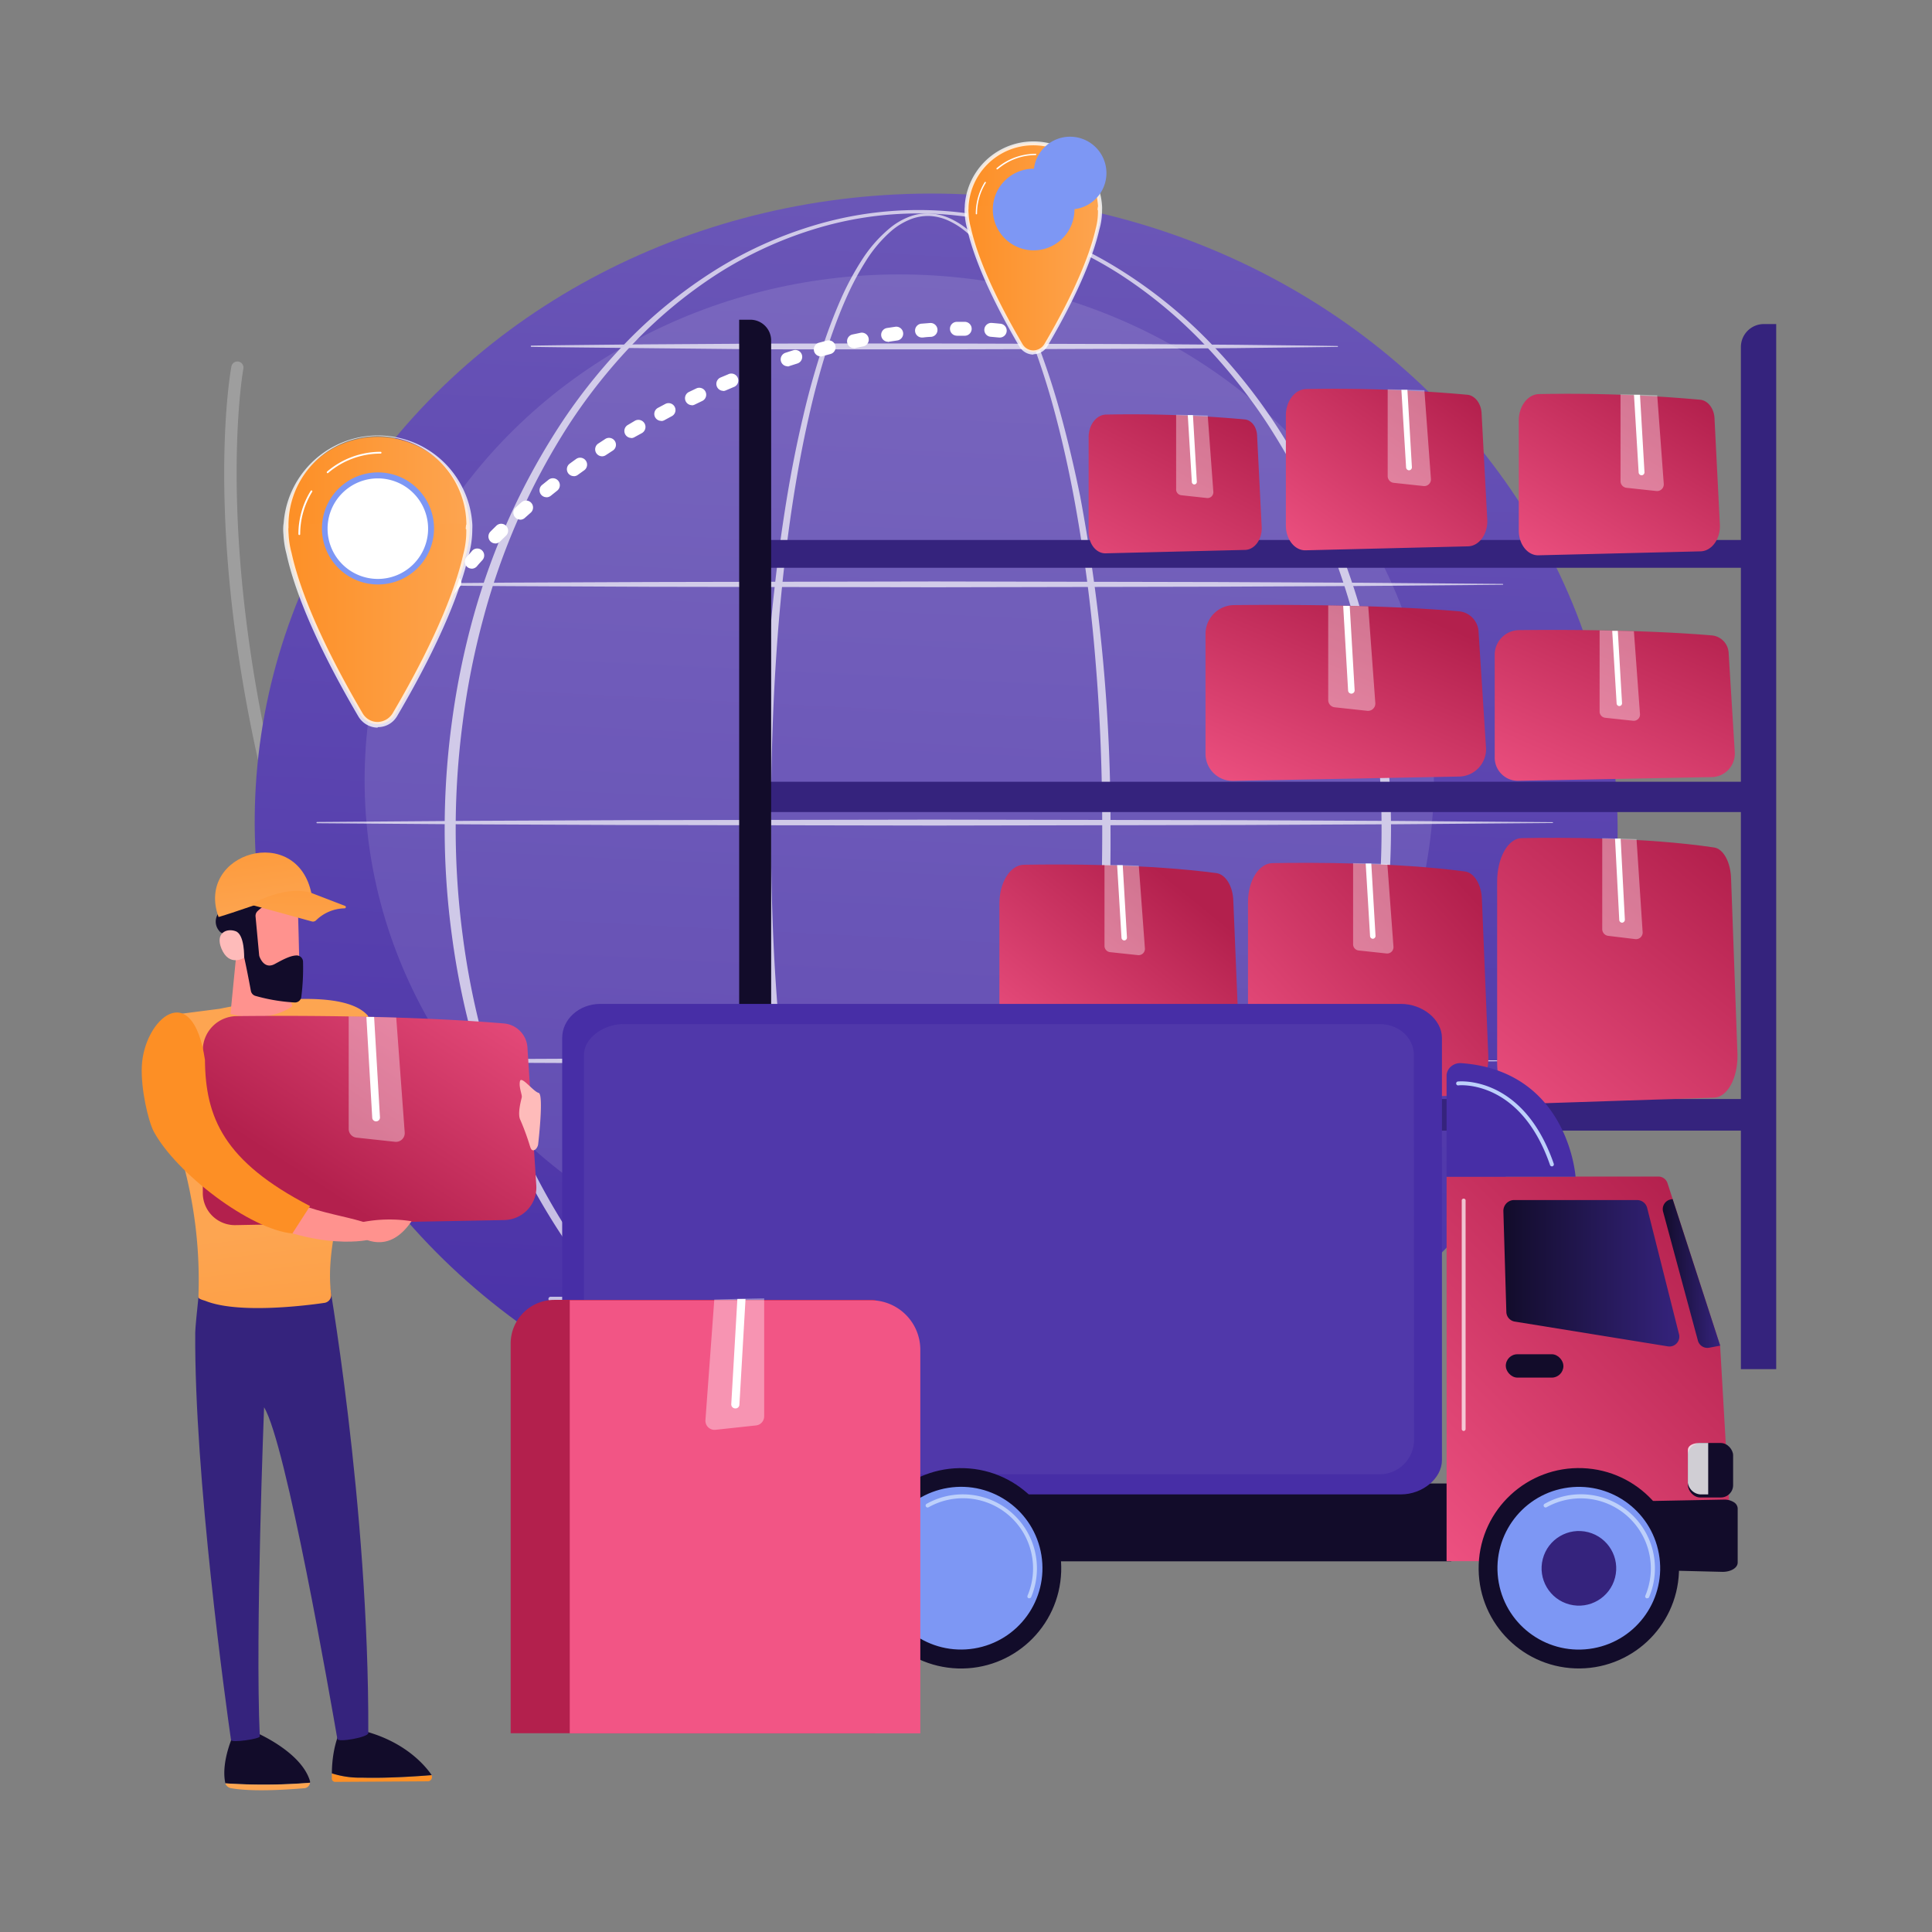<svg id="img4" xmlns="http://www.w3.org/2000/svg" xmlns:xlink="http://www.w3.org/1999/xlink" width="402.323" height="402.323" viewBox="0 0 402.323 402.323">
  <rect x="0" y="0" width="402.323" height="402.323" fill="#808080" stroke="none"/>
  <defs>
    <linearGradient id="linear-gradient" x1="-0.04" y1="0.5" x2="1.04" y2="0.5" gradientUnits="objectBoundingBox">
      <stop offset="0" stop-color="#472ea6"/>
      <stop offset="1" stop-color="#6c58b8"/>
    </linearGradient>
    <linearGradient id="linear-gradient-2" y1="0.5" x2="1" y2="0.5" gradientUnits="objectBoundingBox">
      <stop offset="0" stop-color="#fd8f25"/>
      <stop offset="1" stop-color="#fda551"/>
    </linearGradient>
    <linearGradient id="linear-gradient-3" x1="0" y1="0.5" x2="1" y2="0.5" xlink:href="#linear-gradient-2"/>
    <linearGradient id="linear-gradient-4" x1="0" y1="0.5" x2="1" y2="0.5" xlink:href="#linear-gradient-2"/>
    <linearGradient id="linear-gradient-5" x1="-0.001" y1="0.5" x2="1" y2="0.5" xlink:href="#linear-gradient-2"/>
    <linearGradient id="linear-gradient-6" x1="43.62" y1="-163.399" x2="43.404" y2="-154.268" gradientUnits="objectBoundingBox">
      <stop offset="0" stop-color="#120c2a"/>
      <stop offset="1" stop-color="#35237d"/>
    </linearGradient>
    <linearGradient id="linear-gradient-7" x1="42.701" y1="-163.744" x2="42.489" y2="-154.23" xlink:href="#linear-gradient-6"/>
    <linearGradient id="linear-gradient-8" x1="43.015" y1="-172.926" x2="42.801" y2="-162.552" xlink:href="#linear-gradient-6"/>
    <linearGradient id="linear-gradient-9" x1="-284.37" y1="-3.795" x2="-291.196" y2="-3.498" xlink:href="#linear-gradient-6"/>
    <linearGradient id="linear-gradient-10" x1="1198.228" y1="-4.556" x2="1192.04" y2="-4.279" xlink:href="#linear-gradient-6"/>
    <linearGradient id="linear-gradient-11" x1="0.042" y1="1.17" x2="0.805" y2="0.038" gradientUnits="objectBoundingBox">
      <stop offset="0" stop-color="#f25585"/>
      <stop offset="0.97" stop-color="#b3204d"/>
    </linearGradient>
    <linearGradient id="linear-gradient-12" x1="-0.017" y1="1.228" x2="0.949" y2="-0.151" xlink:href="#linear-gradient-11"/>
    <linearGradient id="linear-gradient-13" x1="-0.128" y1="1.462" x2="0.869" y2="-0.08" xlink:href="#linear-gradient-11"/>
    <linearGradient id="linear-gradient-14" x1="-0.064" y1="1.122" x2="0.939" y2="-0.002" xlink:href="#linear-gradient-11"/>
    <linearGradient id="linear-gradient-15" x1="-0.032" y1="1.184" x2="0.9" y2="-0.032" xlink:href="#linear-gradient-11"/>
    <linearGradient id="linear-gradient-16" x1="0.086" y1="0.993" x2="0.816" y2="0.106" xlink:href="#linear-gradient-11"/>
    <linearGradient id="linear-gradient-17" x1="-0.098" y1="1.035" x2="0.942" y2="0.086" xlink:href="#linear-gradient-11"/>
    <linearGradient id="linear-gradient-18" x1="-0.045" y1="1.232" x2="0.883" y2="-0.03" xlink:href="#linear-gradient-11"/>
    <linearGradient id="linear-gradient-19" x1="0.473" y1="-2.081" x2="0.366" y2="-12.524" xlink:href="#linear-gradient-6"/>
    <linearGradient id="linear-gradient-20" x1="232.189" y1="0.583" x2="235.803" y2="0.446" gradientUnits="objectBoundingBox">
      <stop offset="0" stop-color="#cb236d"/>
      <stop offset="1" stop-color="#4c246d"/>
    </linearGradient>
    <linearGradient id="linear-gradient-21" x1="0.002" y1="1.148" x2="0.875" y2="0.012" xlink:href="#linear-gradient-11"/>
    <linearGradient id="linear-gradient-22" x1="84.342" y1="0.562" x2="85.693" y2="0.673" xlink:href="#linear-gradient-6"/>
    <linearGradient id="linear-gradient-23" x1="0" y1="0.5" x2="1" y2="0.5" xlink:href="#linear-gradient-6"/>
    <linearGradient id="linear-gradient-24" x1="0" y1="0.5" x2="0.998" y2="0.5" xlink:href="#linear-gradient-6"/>
    <linearGradient id="linear-gradient-25" x1="97.037" y1="0.5" x2="98.038" y2="0.5" xlink:href="#linear-gradient-6"/>
    <linearGradient id="linear-gradient-26" x1="261.536" y1="-0.308" x2="260.171" y2="1.929" xlink:href="#linear-gradient-6"/>
    <linearGradient id="linear-gradient-27" x1="97.037" y1="0.5" x2="98.037" y2="0.5" xlink:href="#linear-gradient-6"/>
    <linearGradient id="linear-gradient-30" x1="37.792" y1="-0.486" x2="35.377" y2="1.163" xlink:href="#linear-gradient-11"/>
    <linearGradient id="linear-gradient-31" x1="261.536" y1="-0.308" x2="260.171" y2="1.929" xlink:href="#linear-gradient-6"/>
    <linearGradient id="linear-gradient-32" x1="166.249" y1="-40.628" x2="167.253" y2="-40.628" xlink:href="#linear-gradient-6"/>
    <linearGradient id="linear-gradient-33" x1="170.816" y1="-310.864" x2="167.118" y2="-277.809" xlink:href="#linear-gradient-2"/>
    <linearGradient id="linear-gradient-34" x1="232.141" y1="-3.208" x2="234.118" y2="6.806" xlink:href="#linear-gradient-2"/>
    <linearGradient id="linear-gradient-35" x1="71.02" y1="0.794" x2="73.103" y2="-0.625" xlink:href="#linear-gradient-6"/>
    <linearGradient id="linear-gradient-36" x1="137.485" y1="-0.66" x2="135.15" y2="1.29" xlink:href="#linear-gradient-6"/>
    <linearGradient id="linear-gradient-37" x1="0.707" y1="1.817" x2="0.553" y2="0.701" xlink:href="#linear-gradient-2"/>
    <linearGradient id="linear-gradient-38" x1="115.075" y1="-0.219" x2="114.258" y2="2.963" gradientUnits="objectBoundingBox">
      <stop offset="0" stop-color="#febbba"/>
      <stop offset="1" stop-color="#ff928e"/>
    </linearGradient>
    <linearGradient id="linear-gradient-39" x1="109.07" y1="-110.687" x2="107.505" y2="-109.312" xlink:href="#linear-gradient-38"/>
    <linearGradient id="linear-gradient-40" x1="64.502" y1="-67.514" x2="65.533" y2="-67.514" xlink:href="#linear-gradient-6"/>
    <linearGradient id="linear-gradient-41" x1="250.277" y1="-316.333" x2="253.166" y2="-318.76" xlink:href="#linear-gradient-38"/>
    <linearGradient id="linear-gradient-42" x1="0.285" y1="-0.563" x2="0.552" y2="1.036" xlink:href="#linear-gradient-2"/>
    <linearGradient id="linear-gradient-43" x1="0.632" y1="-2.776" x2="0.443" y2="1.871" xlink:href="#linear-gradient-2"/>
    <linearGradient id="linear-gradient-44" x1="1.158" y1="-0.145" x2="0.23" y2="0.75" xlink:href="#linear-gradient-11"/>
    <linearGradient id="linear-gradient-45" x1="284.755" y1="244.605" x2="283.329" y2="242.016" xlink:href="#linear-gradient-38"/>
    <linearGradient id="linear-gradient-46" x1="1.255" y1="0.119" x2="3.039" y2="-0.823" xlink:href="#linear-gradient-2"/>
    <linearGradient id="linear-gradient-47" x1="484.557" y1="1.017" x2="480.092" y2="0.3" xlink:href="#linear-gradient-38"/>
    <linearGradient id="linear-gradient-48" x1="410.014" y1="-6.664" x2="414.262" y2="-0.467" xlink:href="#linear-gradient-38"/>
    <linearGradient id="linear-gradient-49" x1="1.905" y1="0.5" x2="0.959" y2="0.5" xlink:href="#linear-gradient-11"/>
    <linearGradient id="linear-gradient-50" x1="64.256" y1="-0.115" x2="65.824" y2="1.726" xlink:href="#linear-gradient-11"/>
  </defs>
  <g id="Layer_1" data-name="Layer 1">
    <rect id="Rectángulo_6277" data-name="Rectángulo 6277" width="402.323" height="402.323" fill="none"/>
    <g id="Grupo_57058" data-name="Grupo 57058" transform="translate(29.507 29.458)">
      <path id="Trazado_115540" data-name="Trazado 115540" d="M81.824,230.606a1.232,1.232,0,0,1-.427-.556c-16.484-42.461-21.573-77-22.934-98.5-1.482-23.352.91-36.462,1.015-37a1.266,1.266,0,1,1,2.488.467c-.1.5-9.486,53.549,21.8,134.115a1.264,1.264,0,0,1-1.933,1.474Z" transform="translate(-40.799 -47.67)" fill="#fff" opacity="0.24"/>
      <g id="Grupo_57020" data-name="Grupo 57020" transform="translate(58.465 59.044)" opacity="0.84">
        <path id="Trazado_115541" data-name="Trazado 115541" d="M116.027,260.111a1.3,1.3,0,0,1-.6-1.321c.113-.805,11.612-77.965-6.088-147.208a1.329,1.329,0,0,1,2.569-.652c17.828,69.775,6.249,147.482,6.128,148.263a1.321,1.321,0,0,1-1.506,1.1A1.208,1.208,0,0,1,116.027,260.111Z" transform="translate(-109.314 -110.021)" fill="#fff" opacity="0.24"/>
      </g>
      <g id="Grupo_57022" data-name="Grupo 57022" transform="translate(17.887 4.783)">
        <ellipse id="Elipse_4370" data-name="Elipse 4370" cx="131.62" cy="141.927" rx="131.62" ry="141.927" transform="translate(0 262.987) rotate(-87.49)" fill="url(#linear-gradient)"/>
        <ellipse id="Elipse_4371" data-name="Elipse 4371" cx="111.335" cy="105.319" rx="111.335" ry="105.319" transform="translate(28.533 22.901)" fill="#fff" opacity="0.11"/>
        <g id="Grupo_57021" data-name="Grupo 57021" transform="translate(18.508 9.497)" opacity="0.68">
          <path id="Trazado_115542" data-name="Trazado 115542" d="M269.782,183.343a392.687,392.687,0,0,1-5.717,69.365c-1.039,5.717-2.239,11.4-3.672,17.039a165.323,165.323,0,0,1-5.113,16.677,79.044,79.044,0,0,1-7.642,15.727,31.5,31.5,0,0,1-5.733,6.684,16.509,16.509,0,0,1-3.752,2.416,11.274,11.274,0,0,1-4.381,1.039,11.073,11.073,0,0,1-4.429-.805A15.157,15.157,0,0,1,225.5,309.2a29.577,29.577,0,0,1-5.862-6.579,76.62,76.62,0,0,1-7.747-15.67,161.347,161.347,0,0,1-5.178-16.661c-1.441-5.637-2.657-11.322-3.7-17.039-2.086-11.427-3.511-22.974-4.469-34.545s-1.425-23.191-1.49-34.811c0-5.806.129-11.612.338-17.41s.54-11.6.966-17.393c.854-11.58,2.142-23.135,4.026-34.626.95-5.725,2.07-11.435,3.414-17.087a164.189,164.189,0,0,1,4.832-16.741c.974-2.738,2.037-5.452,3.221-8.1a59.06,59.06,0,0,1,4.171-7.682,28.6,28.6,0,0,1,5.8-6.6,14.382,14.382,0,0,1,3.785-2.271,10.605,10.605,0,0,1,4.356-.805,11.507,11.507,0,0,1,4.3,1.007,16.677,16.677,0,0,1,3.744,2.335,32.129,32.129,0,0,1,5.854,6.506,78.44,78.44,0,0,1,8.053,15.485,157.982,157.982,0,0,1,5.508,16.54c1.546,5.637,2.859,11.274,4.026,16.959A370.3,370.3,0,0,1,269.782,183.343Zm-1.723,0c0-11.571-.411-23.143-1.377-34.666a333.757,333.757,0,0,0-4.525-34.392c-1.063-5.685-2.311-11.33-3.785-16.91a159.231,159.231,0,0,0-5.291-16.5,77.511,77.511,0,0,0-7.755-15.421,31.357,31.357,0,0,0-5.637-6.442,16.194,16.194,0,0,0-3.591-2.295,10.8,10.8,0,0,0-4.091-1,10.017,10.017,0,0,0-4.139.805,14.172,14.172,0,0,0-3.616,2.214,27.991,27.991,0,0,0-5.524,6.539,58.515,58.515,0,0,0-4.026,7.634c-1.168,2.633-2.2,5.331-3.14,8.053a163.228,163.228,0,0,0-4.63,16.7c-1.28,5.637-2.327,11.33-3.221,17.039-1.78,11.435-2.931,22.958-3.656,34.505s-1,23.119-.974,34.69.354,23.143,1.216,34.674,2.19,23.038,4.179,34.433c1,5.693,2.158,11.362,3.551,16.967a157.7,157.7,0,0,0,5.009,16.572,75.694,75.694,0,0,0,7.513,15.493,28.87,28.87,0,0,0,5.637,6.442,14.358,14.358,0,0,0,3.583,2.174,10.059,10.059,0,0,0,4.026.805,10.38,10.38,0,0,0,4.026-.982,15.3,15.3,0,0,0,3.511-2.311,30.31,30.31,0,0,0,5.492-6.515,78.246,78.246,0,0,0,7.36-15.63,164.435,164.435,0,0,0,4.952-16.6c1.377-5.637,2.52-11.274,3.511-16.975,1.973-11.394,3.285-22.9,4.155-34.433S268.067,194.915,268.059,183.343Z" transform="translate(-104.431 -54.482)" fill="#fff"/>
          <path id="Trazado_115543" data-name="Trazado 115543" d="M312.063,183.176a169.484,169.484,0,0,1-6,44.289,142.714,142.714,0,0,1-18.492,40.649,116.527,116.527,0,0,1-14.183,17.377,99.057,99.057,0,0,1-17.407,14.036,83.861,83.861,0,0,1-20.309,9.3,75.883,75.883,0,0,1-44.173,0,84.062,84.062,0,0,1-20.325-9.285,99.107,99.107,0,0,1-17.431-14.027,116.729,116.729,0,0,1-14.167-17.337,142.955,142.955,0,0,1-18.565-40.665,161.087,161.087,0,0,1-4.494-21.975,165.16,165.16,0,0,1,0-44.764,162.5,162.5,0,0,1,4.511-21.967,143.375,143.375,0,0,1,18.589-40.633,117.143,117.143,0,0,1,14.175-17.321A99.211,99.211,0,0,1,171.28,66.865,84.36,84.36,0,0,1,191.6,57.612a75.37,75.37,0,0,1,44.1,0,83.934,83.934,0,0,1,20.253,9.333A98.5,98.5,0,0,1,273.39,80.917,116.47,116.47,0,0,1,287.54,98.238a142.934,142.934,0,0,1,18.541,40.617A169.461,169.461,0,0,1,312.063,183.176Zm-1.97,0a167.468,167.468,0,0,0-5.749-43.846,142.324,142.324,0,0,0-17.93-40.367,116.383,116.383,0,0,0-13.829-17.3,96.792,96.792,0,0,0-17.1-14.044,82.657,82.657,0,0,0-20.044-9.277,73.475,73.475,0,0,0-43.658,0,82.184,82.184,0,0,0-20.036,9.3A96.318,96.318,0,0,0,154.669,81.7a115.7,115.7,0,0,0-13.8,17.3,141.954,141.954,0,0,0-17.833,40.367,161.076,161.076,0,0,0-4.3,21.742,169.36,169.36,0,0,0,0,44.184,162,162,0,0,0,4.31,21.742,141.922,141.922,0,0,0,17.905,40.327,115.073,115.073,0,0,0,13.8,17.281,96.51,96.51,0,0,0,17.069,14.028,82.531,82.531,0,0,0,20.02,9.26,73.01,73.01,0,0,0,43.594,0,83.062,83.062,0,0,0,20.036-9.252,96.191,96.191,0,0,0,17.093-14.019,115.774,115.774,0,0,0,13.821-17.273,142.1,142.1,0,0,0,17.954-40.335A167.826,167.826,0,0,0,310.093,183.176Z" transform="translate(-88.297 -54.315)" fill="#fff"/>
          <path id="Trazado_115544" data-name="Trazado 115544" d="M94.719,151.111a.129.129,0,0,1,0-.258l29.579-.242,29.571-.129,59.151-.113,59.151.121,29.571.145,29.619.242a.089.089,0,0,1,0,.177l-29.579.258-29.571.145-59.151.121-59.151-.1-29.571-.137Z" transform="translate(-84.323 -73.021)" fill="#fff"/>
          <path id="Trazado_115545" data-name="Trazado 115545" d="M137.26,89.4a.129.129,0,0,1,.121-.129c7-.113,13.994-.161,20.987-.242l20.987-.137c6.993-.056,13.994-.048,20.987-.064h20.987l41.975.121,20.987.145c6.993.089,13.986.137,20.979.258a.089.089,0,0,1,.088.089.1.1,0,0,1-.088.089c-6.993.113-13.986.169-20.979.258l-20.987.145-41.974.121H200.342c-6.993,0-13.994,0-20.987-.072l-20.987-.209c-6.993-.081-13.986-.129-20.987-.242A.129.129,0,0,1,137.26,89.4Z" transform="translate(-92.633 -61.037)" fill="#fff"/>
          <path id="Trazado_115546" data-name="Trazado 115546" d="M81.969,212.709a.137.137,0,0,1-.129-.137.129.129,0,0,1,.129-.121l32.172-.242,32.172-.137,64.3-.113,64.3.121,32.172.153,32.172.258a.08.08,0,0,1,.08.089.072.072,0,0,1-.08.081l-32.172.258-32.172.153-64.3.121-64.3-.113-32.172-.137Z" transform="translate(-81.84 -85.016)" fill="#fff"/>
          <path id="Trazado_115547" data-name="Trazado 115547" d="M94.719,274.043,124.3,273.8l29.571-.137,59.15-.1,59.151.121,29.571.145,29.579.258a.089.089,0,0,1,0,.177l-29.579.258-29.571.145-59.151.121-59.151-.064-29.571-.137-29.579-.242a.129.129,0,0,1,0-.258Z" transform="translate(-84.323 -97.012)" fill="#fff"/>
          <path id="Trazado_115548" data-name="Trazado 115548" d="M311.2,335.8a.451.451,0,0,1-.451.459H142.554a.459.459,0,1,1,0-.91H310.748A.451.451,0,0,1,311.2,335.8Z" transform="translate(-93.729 -109.045)" fill="#fff"/>
        </g>
      </g>
      <g id="Grupo_57029" data-name="Grupo 57029" transform="translate(29.464)">
        <path id="Trazado_115549" data-name="Trazado 115549" d="M98.97,165.285a1.514,1.514,0,0,1-.459-.072,1.449,1.449,0,0,1-.91-1.836c.185-.548.378-1.1.572-1.611a1.449,1.449,0,0,1,2.722.99c-.193.523-.378,1.047-.556,1.611a1.441,1.441,0,0,1-1.369.918Zm2.609-6.692a1.538,1.538,0,0,1-.588-.121,1.457,1.457,0,0,1-.733-1.908l.725-1.611a1.449,1.449,0,0,1,2.617,1.232c-.242.507-.475,1.015-.7,1.53a1.441,1.441,0,0,1-1.321.878Zm3.221-6.442a1.433,1.433,0,0,1-.693-.177,1.449,1.449,0,0,1-.572-1.965c.282-.507.564-1.015.854-1.514a1.449,1.449,0,1,1,2.5,1.449c-.282.483-.556.966-.805,1.458a1.458,1.458,0,0,1-1.313.765Zm3.712-6.144a1.44,1.44,0,0,1-1.216-2.239c.314-.483.636-.958.966-1.441a1.452,1.452,0,0,1,2.416,1.611l-.942,1.4a1.433,1.433,0,0,1-1.248.684Zm4.171-5.846a1.441,1.441,0,0,1-1.143-2.319c.346-.459.7-.918,1.063-1.369a1.441,1.441,0,0,1,2.214,1.812l-1.039,1.329a1.433,1.433,0,0,1-1.119.6Zm4.558-5.54a1.449,1.449,0,0,1-1.087-2.416c.378-.435.805-.862,1.152-1.3a1.445,1.445,0,0,1,2.142,1.941c-.378.419-.749.805-1.119,1.264a1.457,1.457,0,0,1-1.1.523Zm4.9-5.25a1.433,1.433,0,0,1-1.015-.419,1.449,1.449,0,0,1,0-2.045c.4-.411.805-.805,1.224-1.216a1.443,1.443,0,1,1,2.021,2.061l-1.224,1.192a1.45,1.45,0,0,1-1.031.443Zm5.2-4.952a1.417,1.417,0,0,1-1.071-.483,1.433,1.433,0,0,1,.1-2.037c.427-.387.854-.805,1.288-1.152a1.449,1.449,0,0,1,1.908,2.174l-1.264,1.119a1.433,1.433,0,0,1-.99.395Zm5.46-4.67a1.441,1.441,0,0,1-.91-2.569l1.345-1.079a1.449,1.449,0,0,1,1.8,2.271l-1.321,1.055a1.466,1.466,0,0,1-.934.338Zm5.693-4.389a1.441,1.441,0,0,1-.854-2.609q.7-.515,1.4-1.015a1.449,1.449,0,0,1,1.683,2.351l-1.377.99a1.409,1.409,0,0,1-.878.3Zm5.878-4.131a1.449,1.449,0,0,1-.805-2.649l1.441-.942a1.441,1.441,0,1,1,1.57,2.416l-1.417.926a1.385,1.385,0,0,1-.789.25Zm6.08-3.825a1.449,1.449,0,0,1-.741-2.69l1.482-.878a1.477,1.477,0,1,1,1.474,2.561l-1.474.805a1.434,1.434,0,0,1-.741.234Zm6.241-3.551a1.441,1.441,0,0,1-.684-2.714l1.514-.805a1.443,1.443,0,1,1,1.345,2.553l-1.49.805a1.4,1.4,0,0,1-.684.193Zm6.378-3.269a1.449,1.449,0,0,1-.628-2.746l1.546-.741a1.444,1.444,0,0,1,1.24,2.609l-1.522.733a1.5,1.5,0,0,1-.636.177ZM169.6,97.6a1.449,1.449,0,0,1-.58-2.77l1.611-.676a1.449,1.449,0,1,1,1.119,2.665l-1.554.66a1.457,1.457,0,0,1-.62.153Zm6.651-2.7a1.466,1.466,0,0,1-1.353-.934A1.45,1.45,0,0,1,175.7,92.1l1.611-.6a1.449,1.449,0,0,1,1,2.714l-1.611.6a1.458,1.458,0,0,1-.451.129Zm6.772-2.416a1.441,1.441,0,0,1-.443-2.818l1.611-.523a1.443,1.443,0,0,1,.862,2.754l-1.611.515a1.425,1.425,0,0,1-.419.121Zm6.885-2.061a1.449,1.449,0,0,1-.387-2.843l1.667-.443a1.444,1.444,0,1,1,.733,2.794l-1.611.435a1.272,1.272,0,0,1-.4.1Zm6.974-1.715a1.441,1.441,0,0,1-.306-2.859l1.691-.354a1.449,1.449,0,0,1,.572,2.834c-.548.1-1.1.225-1.651.346a1.363,1.363,0,0,1-.306.081ZM234.2,87.627a1.4,1.4,0,0,1-.314,0c-.54-.121-1.079-.234-1.611-.338a1.443,1.443,0,1,1,.54-2.834c.58.113,1.152.225,1.715.354a1.449,1.449,0,0,1-.314,2.859Zm-30.261-.25a1.441,1.441,0,0,1-.217-2.867l1.707-.258a1.443,1.443,0,1,1,.4,2.859l-1.667.25a1.062,1.062,0,0,1-.225.064Zm7.126-.886a1.443,1.443,0,1,1-.129-2.883l1.731-.137a1.445,1.445,0,1,1,.209,2.883,16.767,16.767,0,0,0-1.675.137Zm16.049,0h-.145l-1.667-.153a1.441,1.441,0,0,1-1.329-1.554,1.457,1.457,0,0,1,1.554-1.329c.58.048,1.16.1,1.731.161a1.443,1.443,0,1,1-.145,2.883Zm-8.858-.378a1.441,1.441,0,0,1,0-2.883h1.731a1.449,1.449,0,0,1,0,2.891h-1.707Z" transform="translate(-77.963 -45.666)" fill="#fff"/>
        <g id="Grupo_57025" data-name="Grupo 57025" transform="translate(0 61.236)">
          <g id="Grupo_57024" data-name="Grupo 57024">
            <g id="Grupo_57023" data-name="Grupo 57023" transform="translate(0.525 0.284)">
              <circle id="Elipse_4372" data-name="Elipse 4372" cx="19.125" cy="19.125" r="19.125" transform="translate(0.037)" fill="url(#linear-gradient-2)"/>
              <path id="Trazado_115550" data-name="Trazado 115550" d="M112.138,135.46H73.921s-1.554,10.613,15.549,39.7a4.179,4.179,0,0,0,7.159,0C113.693,146.089,112.138,135.46,112.138,135.46Z" transform="translate(-73.884 -117.358)" fill="url(#linear-gradient-3)"/>
            </g>
            <path id="Trazado_115551" data-name="Trazado 115551" d="M92.911,173.362v.1h0a4.751,4.751,0,0,1-4.026-2.343c-9.977-17-13.633-27.741-14.946-33.756a19.261,19.261,0,0,1-.652-4.131,10.034,10.034,0,0,1,0-2.086l.048-.306a19.688,19.688,0,0,1,39.28.193,8.986,8.986,0,0,1,0,1.055v.072a19.753,19.753,0,0,1-.805,5.532c-1.353,6.007-5.033,16.653-14.849,33.362a4.622,4.622,0,0,1-4.05,2.3ZM74.318,131.875a12.619,12.619,0,0,0,.048,1.313h0a17.716,17.716,0,0,0,.62,3.9h0c1.288,5.927,4.9,16.54,14.817,33.426a3.6,3.6,0,0,0,3.1,1.764h0a3.777,3.777,0,0,0,3.108-1.78c9.744-16.6,13.383-27.153,14.712-33.088h0a18.69,18.69,0,0,0,.636-5.234l-.113-.081h0a6.626,6.626,0,0,1,.089-.926h.048a18.521,18.521,0,1,0-37.042.193v.564Z" transform="translate(-73.233 -112.628)" fill="#fff" opacity="0.8"/>
            <circle id="Elipse_4373" data-name="Elipse 4373" cx="11.048" cy="11.048" r="11.048" transform="translate(4.127 19.349) rotate(-45)" fill="#fff"/>
            <path id="Trazado_115552" data-name="Trazado 115552" d="M94.936,145.5a11.668,11.668,0,1,1,11.66-11.663A11.668,11.668,0,0,1,94.936,145.5Zm0-22.088a10.468,10.468,0,1,0,10.428,10.468,10.468,10.468,0,0,0-10.428-10.468Z" transform="translate(-75.185 -114.484)" fill="#7d97f4"/>
          </g>
          <path id="Trazado_115553" data-name="Trazado 115553" d="M84.7,121.3a.2.2,0,0,1-.145-.064.193.193,0,0,1,0-.266,17.12,17.12,0,0,1,11.161-4.131.185.185,0,1,1,0,.37A16.749,16.749,0,0,0,84.8,121.237.193.193,0,0,1,84.7,121.3Z" transform="translate(-75.428 -113.448)" fill="#fff"/>
          <path id="Trazado_115554" data-name="Trazado 115554" d="M77.355,136.114a.193.193,0,0,1-.185-.185,17.08,17.08,0,0,1,2.569-9.027.185.185,0,0,1,.314.193,16.741,16.741,0,0,0-2.512,8.858A.185.185,0,0,1,77.355,136.114Z" transform="translate(-73.999 -115.393)" fill="#fff"/>
        </g>
        <g id="Grupo_57028" data-name="Grupo 57028" transform="translate(141.891)">
          <g id="Grupo_57027" data-name="Grupo 57027">
            <g id="Grupo_57026" data-name="Grupo 57026" transform="translate(0.425 0.304)">
              <circle id="Elipse_4374" data-name="Elipse 4374" cx="13.923" cy="13.923" r="13.923" transform="translate(0.003)" fill="url(#linear-gradient-4)"/>
              <path id="Trazado_115555" data-name="Trazado 115555" d="M277.791,53.32h-27.8s-1.127,7.73,11.274,28.9a3.044,3.044,0,0,0,5.21,0C278.926,61.058,277.791,53.32,277.791,53.32Z" transform="translate(-249.967 -40.146)" fill="url(#linear-gradient-5)"/>
            </g>
            <path id="Trazado_115556" data-name="Trazado 115556" d="M263.789,80.885v.081h0a3.446,3.446,0,0,1-2.947-1.707c-7.247-12.369-9.929-20.2-10.879-24.568a13.971,13.971,0,0,1-.483-3.012,6.99,6.99,0,0,1,0-1.514V49.94a14.325,14.325,0,0,1,28.595.145,6.7,6.7,0,0,1,0,.765V50.9a14.445,14.445,0,0,1-.573,4.03c-.989,4.377-3.671,12.124-10.806,24.283A3.374,3.374,0,0,1,263.789,80.885Zm-13.544-30.2c0,.209,0,.507.04.958h0a12.826,12.826,0,0,0,.451,2.834h0c.942,4.316,3.575,12.079,10.79,24.335a2.625,2.625,0,0,0,2.255,1.28h0a2.738,2.738,0,0,0,2.255-1.288c7.094-12.079,9.744-19.769,10.718-24.085h0a13.512,13.512,0,0,0,.459-3.817l-.081-.056h0a5.761,5.761,0,0,1,.064-.684h.04a13.5,13.5,0,0,0-26.968.137v.411Z" transform="translate(-249.439 -36.582)" fill="#fff" opacity="0.8"/>
            <circle id="Elipse_4375" data-name="Elipse 4375" cx="8.036" cy="8.036" r="8.036" transform="matrix(0.957, -0.29, 0.29, 0.957, 4.384, 8.834)" fill="#fff"/>
            <path id="Trazado_115557" data-name="Trazado 115557" d="M265.263,60.631a8.5,8.5,0,1,1,8.487-8.5A8.5,8.5,0,0,1,265.263,60.631Zm0-16.105a7.573,7.573,0,1,1,0,.024Z" transform="translate(-250.865 -37.956)" fill="#7d97f4"/>
          </g>
          <path id="Trazado_115558" data-name="Trazado 115558" d="M257.815,43.015a.145.145,0,0,1-.1-.048.137.137,0,0,1,0-.193,12.506,12.506,0,0,1,8.125-3,.133.133,0,1,1,0,.266,12.192,12.192,0,0,0-7.9,2.947.121.121,0,0,1-.121.032Z" transform="translate(-251.042 -37.203)" fill="#fff"/>
          <path id="Trazado_115559" data-name="Trazado 115559" d="M252.469,53.794a.129.129,0,0,1-.129-.129,12.473,12.473,0,0,1,1.86-6.571.145.145,0,0,1,.185-.048.137.137,0,0,1,.048.185,12.175,12.175,0,0,0-1.828,6.442.137.137,0,0,1-.137.121Z" transform="translate(-250.004 -38.617)" fill="#fff"/>
        </g>
      </g>
      <g id="Grupo_57040" data-name="Grupo 57040" transform="translate(124.419 37.121)">
        <g id="Grupo_57030" data-name="Grupo 57030">
          <rect id="Rectángulo_6278" data-name="Rectángulo 6278" width="208.746" height="6.579" transform="translate(210.55 168.862) rotate(180)" fill="url(#linear-gradient-6)"/>
          <rect id="Rectángulo_6279" data-name="Rectángulo 6279" width="212.466" height="6.313" transform="translate(214.27 102.525) rotate(180)" fill="url(#linear-gradient-7)"/>
          <rect id="Rectángulo_6280" data-name="Rectángulo 6280" width="210.364" height="5.79" transform="translate(212.168 51.657) rotate(180)" fill="url(#linear-gradient-8)"/>
          <path id="Trazado_115560" data-name="Trazado 115560" d="M0,0H6.659V203.85H4.332A4.332,4.332,0,0,1,0,199.518Z" transform="translate(6.659 203.85) rotate(180)" fill="url(#linear-gradient-9)"/>
          <path id="Trazado_115561" data-name="Trazado 115561" d="M0,0H7.352V212.853a4.783,4.783,0,0,1-4.783,4.783H0Z" transform="translate(215.953 218.538) rotate(180)" fill="url(#linear-gradient-10)"/>
        </g>
        <g id="Grupo_57039" data-name="Grupo 57039" transform="translate(54.186 14.408)">
          <g id="Grupo_57031" data-name="Grupo 57031" transform="translate(42.928 44.978)">
            <path id="Trazado_115562" data-name="Trazado 115562" d="M317.855,193.077a5.637,5.637,0,0,1-5.725-5.637V162.461a6,6,0,0,1,5.927-5.991c9.856-.1,30.181-.113,46.818,1.288a4.5,4.5,0,0,1,4.115,4.332l1.554,24.158a5.709,5.709,0,0,1-5.637,5.927Z" transform="translate(-312.13 -156.429)" fill="url(#linear-gradient-11)"/>
            <path id="Trazado_115563" data-name="Trazado 115563" d="M345.221,177.78l6.764.733a1.522,1.522,0,0,0,1.683-1.611l-1.474-20.131c-2.843-.089-5.637-.153-8.334-.2v19.672A1.514,1.514,0,0,0,345.221,177.78Z" transform="translate(-318.309 -156.456)" fill="#fff" opacity="0.37"/>
            <path id="Trazado_115564" data-name="Trazado 115564" d="M348.753,174.313a.684.684,0,0,0,.676.644h.04a.684.684,0,0,0,.644-.725l-1.023-17.563H347.73Z" transform="translate(-319.063 -156.476)" fill="#fff"/>
          </g>
          <g id="Grupo_57032" data-name="Grupo 57032" transform="translate(103.145 50.192)">
            <path id="Trazado_115565" data-name="Trazado 115565" d="M391.814,194.322a4.831,4.831,0,0,1-4.9-4.831V168.07a5.129,5.129,0,0,1,5.081-5.129c8.439-.1,25.857-.1,40.109,1.1a3.857,3.857,0,0,1,3.527,3.7l1.28,20.727a4.9,4.9,0,0,1-4.832,5.081Z" transform="translate(-386.91 -162.903)" fill="url(#linear-gradient-12)"/>
            <path id="Trazado_115566" data-name="Trazado 115566" d="M415.208,181.221l5.8.62a1.3,1.3,0,0,0,1.441-1.393L421.183,163.2c-2.416-.072-4.832-.129-7.143-.169v16.91A1.313,1.313,0,0,0,415.208,181.221Z" transform="translate(-392.193 -162.928)" fill="#fff" opacity="0.37"/>
            <path id="Trazado_115567" data-name="Trazado 115567" d="M418.218,178.247a.58.58,0,0,0,.58.556h0a.58.58,0,0,0,.548-.612l-.878-15.05H417.3Z" transform="translate(-392.828 -162.949)" fill="#fff"/>
          </g>
          <g id="Grupo_57033" data-name="Grupo 57033" transform="translate(18.585 5.31)">
            <path id="Trazado_115568" data-name="Trazado 115568" d="M285.435,136.094c-1.941.048-3.535-1.949-3.535-4.437V111.928c0-2.593,1.611-4.7,3.656-4.727a263.829,263.829,0,0,1,28.892,1.015c1.4.153,2.488,1.611,2.537,3.414l.958,19.076c.072,2.528-1.482,4.63-3.463,4.679Z" transform="translate(-281.9 -107.167)" fill="url(#linear-gradient-13)"/>
            <path id="Trazado_115569" data-name="Trazado 115569" d="M305.609,124.017l5.339.58a1.208,1.208,0,0,0,1.329-1.288l-1.168-15.888c-2.239-.072-4.445-.121-6.579-.161v15.558a1.208,1.208,0,0,0,1.079,1.2Z" transform="translate(-286.307 -107.185)" fill="#fff" opacity="0.37"/>
            <path id="Trazado_115570" data-name="Trazado 115570" d="M308.385,121.281a.531.531,0,0,0,.531.507h0a.54.54,0,0,0,.507-.572l-.805-13.866H307.54Z" transform="translate(-286.893 -107.202)" fill="#fff"/>
          </g>
          <g id="Grupo_57034" data-name="Grupo 57034" transform="translate(59.661)">
            <path id="Trazado_115571" data-name="Trazado 115571" d="M337.009,134.182c-2.255.056-4.1-2.271-4.1-5.154V106.1c0-3.012,1.892-5.46,4.244-5.492a306.451,306.451,0,0,1,33.563,1.184c1.611.169,2.9,1.876,2.955,3.97l1.184,22.161c.089,2.931-1.723,5.379-4.026,5.435Z" transform="translate(-332.91 -100.573)" fill="url(#linear-gradient-14)"/>
            <path id="Trazado_115572" data-name="Trazado 115572" d="M360.488,120.151l6.209.668a1.393,1.393,0,0,0,1.546-1.49l-1.361-18.464c-2.6-.081-5.162-.137-7.642-.185v18.078a1.4,1.4,0,0,0,1.248,1.393Z" transform="translate(-338.038 -100.594)" fill="#fff" opacity="0.37"/>
            <path id="Trazado_115573" data-name="Trazado 115573" d="M363.762,116.979a.628.628,0,0,0,.62.588h0a.62.62,0,0,0,.588-.652l-.934-16.105H362.78Z" transform="translate(-338.727 -100.619)" fill="#fff"/>
          </g>
          <g id="Grupo_57035" data-name="Grupo 57035" transform="translate(108.162 1.039)">
            <path id="Trazado_115574" data-name="Trazado 115574" d="M397.247,135.472c-2.255.056-4.107-2.263-4.107-5.146V107.4c0-3.012,1.892-5.468,4.244-5.5a306.59,306.59,0,0,1,33.571,1.184c1.611.177,2.891,1.884,2.947,3.97l1.119,22.161c.081,2.931-1.731,5.379-4.026,5.435Z" transform="translate(-393.14 -101.863)" fill="url(#linear-gradient-15)"/>
            <path id="Trazado_115575" data-name="Trazado 115575" d="M420.7,121.443l6.209.668a1.393,1.393,0,0,0,1.546-1.49l-1.361-18.456c-2.6-.089-5.162-.145-7.642-.185v18.078a1.393,1.393,0,0,0,1.248,1.385Z" transform="translate(-398.264 -101.886)" fill="#fff" opacity="0.37"/>
            <path id="Trazado_115576" data-name="Trazado 115576" d="M423.9,118.268a.636.636,0,0,0,.628.588h0a.62.62,0,0,0,.588-.66l-.934-16.105H422.93Z" transform="translate(-398.941 -101.907)" fill="#fff"/>
          </g>
          <g id="Grupo_57036" data-name="Grupo 57036" transform="translate(0 99.035)">
            <path id="Trazado_115577" data-name="Trazado 115577" d="M263.732,273.147c-2.7.081-4.912-3.342-4.912-7.6V231.725c0-4.445,2.263-8.053,5.081-8.109,8.439-.145,25.857-.153,40.11,1.739,1.949.266,3.463,2.778,3.527,5.862l1.353,32.693c.1,4.332-2.069,7.948-4.832,8.053Z" transform="translate(-258.82 -223.559)" fill="url(#linear-gradient-16)"/>
            <path id="Trazado_115578" data-name="Trazado 115578" d="M287.168,241.831l5.8.62a1.313,1.313,0,0,0,1.45-1.393l-1.272-17.24c-2.416-.081-4.832-.137-7.143-.177v16.91a1.313,1.313,0,0,0,1.168,1.28Z" transform="translate(-264.113 -223.575)" fill="#fff" opacity="0.37"/>
            <path id="Trazado_115579" data-name="Trazado 115579" d="M290.18,238.863a.6.6,0,0,0,.588.548h0a.588.588,0,0,0,.548-.62l-.878-15.05H289.27Z" transform="translate(-264.75 -223.594)" fill="#fff"/>
          </g>
          <g id="Grupo_57037" data-name="Grupo 57037" transform="translate(51.77 98.689)">
            <path id="Trazado_115580" data-name="Trazado 115580" d="M328.014,272.717c-2.7.081-4.9-3.342-4.9-7.6V231.3c0-4.445,2.255-8.053,5.073-8.109,8.447-.145,25.857-.153,40.11,1.739,1.949.266,3.463,2.778,3.527,5.862l1.337,32.709c.1,4.332-2.07,7.948-4.832,8.053Z" transform="translate(-323.11 -223.129)" fill="url(#linear-gradient-17)"/>
            <path id="Trazado_115581" data-name="Trazado 115581" d="M351.45,241.4l5.8.62a1.313,1.313,0,0,0,1.449-1.393l-1.272-17.24c-2.416-.081-4.832-.137-7.135-.177v16.91a1.3,1.3,0,0,0,1.16,1.28Z" transform="translate(-328.403 -223.145)" fill="#fff" opacity="0.37"/>
            <path id="Trazado_115582" data-name="Trazado 115582" d="M354.46,238.433a.6.6,0,0,0,.588.548h0a.588.588,0,0,0,.548-.62l-.878-15.05H353.55Z" transform="translate(-329.038 -223.164)" fill="#fff"/>
          </g>
          <g id="Grupo_57038" data-name="Grupo 57038" transform="translate(103.652 93.481)">
            <path id="Trazado_115583" data-name="Trazado 115583" d="M392.444,272.094c-2.69.089-4.9-3.744-4.9-8.5v-37.8c0-4.968,2.263-9.011,5.073-9.067,8.447-.161,25.865-.169,40.118,1.949,1.941.29,3.455,3.108,3.527,6.555l1.329,36.567c.1,4.832-2.061,8.858-4.832,8.971Z" transform="translate(-387.54 -216.662)" fill="url(#linear-gradient-18)"/>
            <path id="Trazado_115584" data-name="Trazado 115584" d="M415.887,237.085l5.8.7a1.385,1.385,0,0,0,1.441-1.562l-1.264-19.27c-2.416-.089-4.832-.153-7.143-.193v18.875A1.417,1.417,0,0,0,415.887,237.085Z" transform="translate(-392.833 -216.681)" fill="#fff" opacity="0.37"/>
            <path id="Trazado_115585" data-name="Trazado 115585" d="M418.908,233.762a.612.612,0,0,0,.58.612h.04a.636.636,0,0,0,.548-.693L419.2,216.86H418.03Z" transform="translate(-393.478 -216.7)" fill="#fff"/>
          </g>
        </g>
      </g>
      <g id="Grupo_57049" data-name="Grupo 57049" transform="translate(87.563 179.596)">
        <rect id="Rectángulo_6281" data-name="Rectángulo 6281" width="176.721" height="16.21" transform="translate(8.431 99.868)" fill="url(#linear-gradient-19)"/>
        <path id="Trazado_115586" data-name="Trazado 115586" d="M156.588,400.218h-2.416a2.762,2.762,0,0,1-2.762-2.762V384H156.6Z" transform="translate(-146.86 -284.141)" fill="url(#linear-gradient-20)"/>
        <path id="Trazado_115587" data-name="Trazado 115587" d="M328.963,267.084c0-3.865-4.083-7.094-8.512-7.094H153.692c-4.429,0-7.932,3.221-7.932,7.094V354.97c0,3.865,3.5,7.159,7.932,7.159h166.76c4.429,0,8.512-3.293,8.512-7.159Z" transform="translate(-145.76 -259.99)" fill="#472ea6"/>
        <path id="Trazado_115588" data-name="Trazado 115588" d="M324.205,271.642c0-3.535-3.044-6.442-7.247-6.442H159.684c-4.179,0-8.294,2.891-8.294,6.442v80.364c0,3.535,4.115,6.949,8.294,6.949H317a7.167,7.167,0,0,0,7.247-6.949Z" transform="translate(-146.856 -261.005)" fill="#6c58b8" opacity="0.24"/>
        <path id="Trazado_115589" data-name="Trazado 115589" d="M431.426,339.813l-10.96-33.821a2,2,0,0,0-1.957-1.353H374.47V384.73h59.548Z" transform="translate(-190.3 -268.685)" fill="url(#linear-gradient-21)"/>
        <path id="Trazado_115590" data-name="Trazado 115590" d="M437.163,388.759a3.72,3.72,0,0,0-2.134-.58l-45.9.886L388.92,402.1l45.851,1.127c1.683,0,3.132-.805,3.132-1.949V390.233A1.611,1.611,0,0,0,437.163,388.759Z" transform="translate(-193.115 -284.954)" fill="url(#linear-gradient-22)"/>
        <g id="Grupo_57041" data-name="Grupo 57041" transform="translate(195.998 40.649)">
          <path id="Trazado_115591" data-name="Trazado 115591" d="M425.735,338.654l-6.627-26.267a2.158,2.158,0,0,0-1.989-1.667h-25.9a2.263,2.263,0,0,0-2.061,2.287l.62,21.033a2.078,2.078,0,0,0,1.731,1.981l31.9,5.162a2.053,2.053,0,0,0,2.327-2.529Z" transform="translate(-389.16 -310.519)" fill="url(#linear-gradient-23)"/>
          <path id="Trazado_115592" data-name="Trazado 115592" d="M432.432,310.47l-.338.056a2.061,2.061,0,0,0-1.651,2.561l7.247,26.839a2.045,2.045,0,0,0,2.359,1.49l2.287-.427Z" transform="translate(-397.186 -310.47)" fill="url(#linear-gradient-24)"/>
        </g>
        <rect id="Rectángulo_6282" data-name="Rectángulo 6282" width="11.998" height="4.864" rx="2.42" transform="translate(196.498 72.956)" fill="#120c2a"/>
        <path id="Trazado_115593" data-name="Trazado 115593" d="M377.546,275.308a2.979,2.979,0,0,0-2.078.636,2.682,2.682,0,0,0-1,1.8v21.21h26.855S399.86,276.943,377.546,275.308Z" transform="translate(-190.3 -262.971)" fill="#472ea6"/>
        <g id="Grupo_57043" data-name="Grupo 57043" transform="translate(190.058 95.874)">
          <g id="Grupo_57042" data-name="Grupo 57042" transform="translate(0)">
            <circle id="Elipse_4376" data-name="Elipse 4376" cx="20.864" cy="20.864" r="20.864" transform="translate(0 41.697) rotate(-87.8)" fill="url(#linear-gradient-25)"/>
            <circle id="Elipse_4377" data-name="Elipse 4377" cx="16.943" cy="16.943" r="16.943" transform="matrix(0.984, -0.178, 0.178, 0.984, 1.96, 7.986)" fill="#7d97f4"/>
            <path id="Trazado_115594" data-name="Trazado 115594" d="M421.125,408.454a.385.385,0,0,1-.161,0,.411.411,0,0,1-.217-.54A14.6,14.6,0,0,0,400.181,389.5a.411.411,0,0,1-.564-.161.4.4,0,0,1,.161-.556,15.413,15.413,0,0,1,21.742,19.455A.4.4,0,0,1,421.125,408.454Z" transform="translate(-385.245 -380.56)" fill="#bdd0fb"/>
          </g>
          <circle id="Elipse_4378" data-name="Elipse 4378" cx="7.771" cy="7.771" r="7.771" transform="matrix(0.251, -0.968, 0.968, 0.251, 12.193, 27.236)" fill="url(#linear-gradient-26)"/>
        </g>
        <g id="Grupo_57045" data-name="Grupo 57045" transform="translate(61.513 95.986)">
          <g id="Grupo_57044" data-name="Grupo 57044" transform="translate(0)">
            <circle id="Elipse_4379" data-name="Elipse 4379" cx="20.864" cy="20.864" r="20.864" transform="translate(0 41.705) rotate(-88.09)" fill="url(#linear-gradient-27)"/>
            <circle id="Elipse_4380" data-name="Elipse 4380" cx="16.943" cy="16.943" r="16.943" transform="translate(2.116 7.511) rotate(-9.22)" fill="#7d97f4"/>
            <path id="Trazado_115595" data-name="Trazado 115595" d="M261.359,408.459a.361.361,0,0,1-.161,0,.411.411,0,0,1-.225-.54,14.423,14.423,0,0,0,1.151-5.677A14.6,14.6,0,0,0,240.382,389.5a.411.411,0,1,1-.4-.717,15.429,15.429,0,0,1,21.742,19.455A.419.419,0,0,1,261.359,408.459Z" transform="translate(-225.581 -380.678)" fill="#bdd0fb"/>
          </g>
          <circle id="Elipse_4381" data-name="Elipse 4381" cx="7.771" cy="7.771" r="7.771" transform="translate(11.775 26.565) rotate(-72.23)" fill="url(#linear-gradient-26)"/>
        </g>
        <g id="Grupo_57047" data-name="Grupo 57047" transform="translate(13.72 95.909)">
          <g id="Grupo_57046" data-name="Grupo 57046" transform="translate(0)">
            <circle id="Elipse_4382" data-name="Elipse 4382" cx="20.864" cy="20.864" r="20.864" transform="matrix(0.036, -0.999, 0.999, 0.036, 0, 41.702)" fill="url(#linear-gradient-27)"/>
            <circle id="Elipse_4383" data-name="Elipse 4383" cx="16.943" cy="16.943" r="16.943" transform="translate(2.178 7.594) rotate(-9.22)" fill="url(#linear-gradient-30)"/>
            <path id="Trazado_115596" data-name="Trazado 115596" d="M202.079,408.459a.362.362,0,0,1-.161,0,.411.411,0,0,1-.225-.54,14.4,14.4,0,0,0,1.151-5.677A14.6,14.6,0,0,0,181.1,389.5a.411.411,0,1,1-.4-.717,15.429,15.429,0,0,1,21.742,19.455A.419.419,0,0,1,202.079,408.459Z" transform="translate(-166.244 -380.601)" fill="#fff"/>
          </g>
          <circle id="Elipse_4384" data-name="Elipse 4384" cx="7.771" cy="7.771" r="7.771" transform="matrix(0.251, -0.968, 0.968, 0.251, 12.128, 27.196)" fill="url(#linear-gradient-31)"/>
        </g>
        <g id="Grupo_57048" data-name="Grupo 57048" transform="translate(234.417 91.437)">
          <rect id="Rectángulo_6283" data-name="Rectángulo 6283" width="9.405" height="11.346" rx="2.56" transform="translate(0.016)" fill="#120c2a"/>
          <path id="Trazado_115597" data-name="Trazado 115597" d="M441.1,373.54v10.7H439.39a2.835,2.835,0,0,1-2.521-2.416v-6.78c0-1.135,1.385-1.506,2.52-1.506Z" transform="translate(-436.87 -373.54)" fill="#fff" opacity="0.8"/>
        </g>
        <path id="Trazado_115598" data-name="Trazado 115598" d="M378.8,358.728a.411.411,0,0,1-.411-.411V310.647a.419.419,0,0,1,.805,0v47.671A.411.411,0,0,1,378.8,358.728Z" transform="translate(-191.064 -269.796)" fill="#fff" opacity="0.7"/>
        <path id="Trazado_115599" data-name="Trazado 115599" d="M396.88,297.72a.4.4,0,0,1-.387-.282c-6.168-17.861-18.891-16.6-19.02-16.588a.411.411,0,1,1-.1-.805c.129,0,13.5-1.385,19.9,17.136a.419.419,0,0,1-.395.548Z" transform="translate(-190.783 -263.891)" fill="#bdd0fb"/>
      </g>
      <g id="Grupo_57056" data-name="Grupo 57056" transform="translate(0 148.073)">
        <g id="Grupo_57050" data-name="Grupo 57050" transform="translate(17.203 183.016)">
          <path id="Trazado_115600" data-name="Trazado 115600" d="M75.854,458.8a1.039,1.039,0,0,0,0-.314c-1.868-6.337-11.789-10.364-11.789-10.364l-3.978.209c-2.416,5.54-2.214,8.962-1.884,10.468a1.143,1.143,0,0,0,0,.129,119.182,119.182,0,0,0,17.651-.129Z" transform="translate(-58.007 -448.12)" fill="url(#linear-gradient-32)"/>
          <path id="Trazado_115601" data-name="Trazado 115601" d="M58.26,461.533a1.554,1.554,0,0,0,1.232,1.015c4.638.805,12.079.258,15.179,0A1.28,1.28,0,0,0,75.9,461.42a119.167,119.167,0,0,1-17.643.113Z" transform="translate(-58.056 -450.71)" fill="url(#linear-gradient-33)"/>
        </g>
        <g id="Grupo_57051" data-name="Grupo 57051" transform="translate(39.599 182.629)">
          <path id="Trazado_115602" data-name="Trazado 115602" d="M92.117,459.864a19.328,19.328,0,0,1-6.3-.894v1.071a.684.684,0,0,0,.66.709l19.382-.121a.886.886,0,0,0,.709-1.288C104.051,459.55,97.577,460.017,92.117,459.864Z" transform="translate(-85.819 -449.846)" fill="url(#linear-gradient-34)"/>
          <path id="Trazado_115603" data-name="Trazado 115603" d="M106.587,457.134a1.216,1.216,0,0,0-.072-.145c-1.715-2.416-6.072-7.151-14.688-9.22L87.7,447.64s-1.836,3.221-1.876,9.124a19.1,19.1,0,0,0,6.3.894C97.577,457.81,104.051,457.343,106.587,457.134Z" transform="translate(-85.82 -447.64)" fill="url(#linear-gradient-35)"/>
        </g>
        <path id="Trazado_115604" data-name="Trazado 115604" d="M77.988,328.316s8.713,48.613,8.536,96.276c0,.87-6.337,2.021-6.442,1.216-1.433-8.222-10.662-61.562-15.26-69.059,0,0-1.86,47.212-.894,68.543,0,.531-5.9,1.369-5.991.757-1-6.933-7.69-55.176-7.449-84.914,0-1.675,1.57-15.646,1.57-15.646C61.9,327.2,69.42,330.177,77.988,328.316Z" transform="translate(-39.338 -241.223)" fill="url(#linear-gradient-36)"/>
        <path id="Trazado_115605" data-name="Trazado 115605" d="M44.282,287.36c-5.741-12.667-6.353-21.565,0-25.349a9.2,9.2,0,0,1,1.16-.217l8.053-1.039h0a102.844,102.844,0,0,1,13.931-1.917c6.732-.419,13.971,0,16.91,3.334A47.631,47.631,0,0,0,90.1,272.1c5.411,7.1,8.053,15.018,10.879,13.472.805-.419,1.337-3.221,1.925-4.526a14.665,14.665,0,0,1,9.3,4.252c-2.351,12.763-10.122,18.046-29.182,2.367-3.616,10.235-7.6,23.167-6.313,32.548a1.659,1.659,0,0,1-1.337,1.772c-4.34.644-18.118,2.295-24.834-.395-.395-.153-1.482-.37-1.482-.805a92.725,92.725,0,0,0-4.276-31.6,17.918,17.918,0,0,1-.5-1.828Z" transform="translate(-37.247 -228.216)" fill="url(#linear-gradient-37)"/>
        <path id="Trazado_115606" data-name="Trazado 115606" d="M60.9,246.051l-1.3,13.23s7.449,2.239,12.884-1.611l-3.8-12.03Z" transform="translate(-41.114 -225.672)" fill="url(#linear-gradient-38)"/>
        <g id="Grupo_57052" data-name="Grupo 57052" transform="translate(15.419 1.974)">
          <path id="Trazado_115607" data-name="Trazado 115607" d="M74.135,231.788c.089.225.459,16.492.459,16.492H65.3L62.66,232.915S72.653,227.947,74.135,231.788Z" transform="translate(-57.129 -224.665)" fill="url(#linear-gradient-39)"/>
          <path id="Trazado_115608" data-name="Trazado 115608" d="M64.5,233.526a1.369,1.369,0,0,0-.419,1.1l.749,8.053a1.344,1.344,0,0,0,.089.354c.242.636,1.192,2.577,3.173,1.5,1.683-.918,3.221-1.747,4.517-1.78a1.329,1.329,0,0,1,1.361,1.313,48.484,48.484,0,0,1-.362,7.344,1.329,1.329,0,0,1-1.4,1.135,37.434,37.434,0,0,1-8.2-1.385,1.337,1.337,0,0,1-.9-1.031c-.395-2.134-1.522-8.1-2.1-9.744s-2.633-2.029-3.632-2.206a1.369,1.369,0,0,1-.9-.588,2.941,2.941,0,0,1,.934-4.517,1.329,1.329,0,0,0,.419-1.812,2.947,2.947,0,0,1,.805-4.268,4.171,4.171,0,0,1,5.017,0,1.377,1.377,0,0,0,1.659-.1.91.91,0,0,1,.854-.193c1.917.491,1.611-2.182,2.569-3.02,1.377-1.168,2.867.531,3.422,1.788.314.7.531,1.433.87,2.118a6.619,6.619,0,0,0,2.359,2.625,1.1,1.1,0,0,1,.4.362.676.676,0,0,1-.137.725,1.965,1.965,0,0,1-.66.4,8.318,8.318,0,0,1-6.055.242C67.136,231.311,65.332,232.72,64.5,233.526Z" transform="translate(-55.791 -223.294)" fill="url(#linear-gradient-40)"/>
          <path id="Trazado_115609" data-name="Trazado 115609" d="M61.895,246.673s.161-4.832-1.764-5.532-4.268.411-2.971,3.591C58.77,248.687,61.895,246.673,61.895,246.673Z" transform="translate(-55.985 -226.731)" fill="url(#linear-gradient-41)"/>
        </g>
        <g id="Grupo_57053" data-name="Grupo 57053" transform="translate(15.275)">
          <path id="Trazado_115610" data-name="Trazado 115610" d="M75.726,229.578c-2.891-15.05-24.3-8.785-19.382,4.695C63.768,232.074,72.6,228.136,75.726,229.578Z" transform="translate(-55.612 -220.843)" fill="url(#linear-gradient-42)"/>
          <path id="Trazado_115611" data-name="Trazado 115611" d="M65.145,233.7l12.449,3.422a.918.918,0,0,0,.886-.225,8.7,8.7,0,0,1,5.967-2.5.266.266,0,0,0,.081-.507l-7.4-2.843h0c-3.857-.87-7.891.37-11.99,2.359a.161.161,0,0,0,.008.3Z" transform="translate(-57.448 -222.774)" fill="url(#linear-gradient-43)"/>
        </g>
        <g id="Grupo_57054" data-name="Grupo 57054" transform="translate(12.72 34.017)">
          <path id="Trazado_115612" data-name="Trazado 115612" d="M59.244,306.662a6.684,6.684,0,0,1-6.8-6.684V270.264a7.118,7.118,0,0,1,7.038-7.127c11.724-.129,35.89-.137,55.675,1.53a5.363,5.363,0,0,1,4.9,5.146l1.844,28.74a6.8,6.8,0,0,1-6.668,7.054Z" transform="translate(-52.44 -263.087)" fill="url(#linear-gradient-44)"/>
          <path id="Trazado_115613" data-name="Trazado 115613" d="M91.781,288.465l8.053.87a1.82,1.82,0,0,0,2.005-1.941l-1.764-23.932c-3.374-.1-6.7-.185-9.9-.242v23.441A1.812,1.812,0,0,0,91.781,288.465Z" transform="translate(-59.788 -263.113)" fill="#fff" opacity="0.37"/>
          <path id="Trazado_115614" data-name="Trazado 115614" d="M95.966,284.347a.805.805,0,0,0,.805.765h0a.805.805,0,0,0,.805-.854L96.361,263.37H94.75Z" transform="translate(-60.68 -263.142)" fill="#fff"/>
        </g>
        <g id="Grupo_57055" data-name="Grupo 57055" transform="translate(0 33.312)">
          <path id="Trazado_115615" data-name="Trazado 115615" d="M87.849,317.237c1.449-2.029.362-3.374.362-3.374-7.32-2.609-17.812-2.416-25.768-12.393-3.221,1.715-.62,2.738-4.163,7.883C74.965,320.079,87.849,317.237,87.849,317.237Z" transform="translate(-40.857 -269.857)" fill="url(#linear-gradient-45)"/>
          <path id="Trazado_115616" data-name="Trazado 115616" d="M49.815,272.059c.1,12.006,3.881,21.154,21.887,30.463l-3.68,5.709c-8.761-.805-24.158-12.514-28.852-21.2-1.143-2.142-2.73-8.858-2.5-13.641C37.108,263.652,47.181,254.689,49.815,272.059Z" transform="translate(-36.643 -262.212)" fill="url(#linear-gradient-46)"/>
          <path id="Trazado_115617" data-name="Trazado 115617" d="M94.621,319.978c4.4,1.61,7.416-1.015,9.373-3.873a29.448,29.448,0,0,0-10.074.153Z" transform="translate(-47.798 -272.638)" fill="url(#linear-gradient-47)"/>
        </g>
        <path id="Trazado_115618" data-name="Trazado 115618" d="M138.309,282.349c-1.111-.274-3.624-3.664-3.889-2.416s.491,2.81.378,3.342-.958,3.479-.29,4.719a50.73,50.73,0,0,1,1.925,5.21c.161.491.3,1.151.805,1.1s.926-.765.974-1.28C138.237,292.818,139.428,282.615,138.309,282.349Z" transform="translate(-55.652 -232.297)" fill="url(#linear-gradient-48)"/>
      </g>
      <g id="Grupo_57057" data-name="Grupo 57057" transform="translate(76.832 240.916)">
        <path id="Trazado_115619" data-name="Trazado 115619" d="M0,0H75.96V81.145a9.1,9.1,0,0,1-9.1,9.1H.024V0Z" transform="translate(75.96 90.559) rotate(180)" fill="url(#linear-gradient-49)"/>
        <path id="Trazado_115620" data-name="Trazado 115620" d="M0,0H73.012V90.188h-62.7A10.307,10.307,0,0,1,.008,79.881V0Z" transform="translate(85.317 90.583) rotate(180)" fill="url(#linear-gradient-50)"/>
        <path id="Trazado_115621" data-name="Trazado 115621" d="M193.08,362.6l-8.439.91a1.9,1.9,0,0,1-2.1-2.029l1.844-25.092c3.535-.113,7.022-.193,10.388-.25v24.568a1.9,1.9,0,0,1-1.691,1.892Z" transform="translate(-141.978 -336.14)" fill="#fff" opacity="0.37"/>
        <path id="Trazado_115622" data-name="Trazado 115622" d="M190.919,358.281a.805.805,0,0,1-.846.805h-.048a.846.846,0,0,1-.805-.894l1.272-21.9h1.7Z" transform="translate(-143.28 -336.169)" fill="#fff"/>
      </g>
    </g>
  </g>
</svg>
